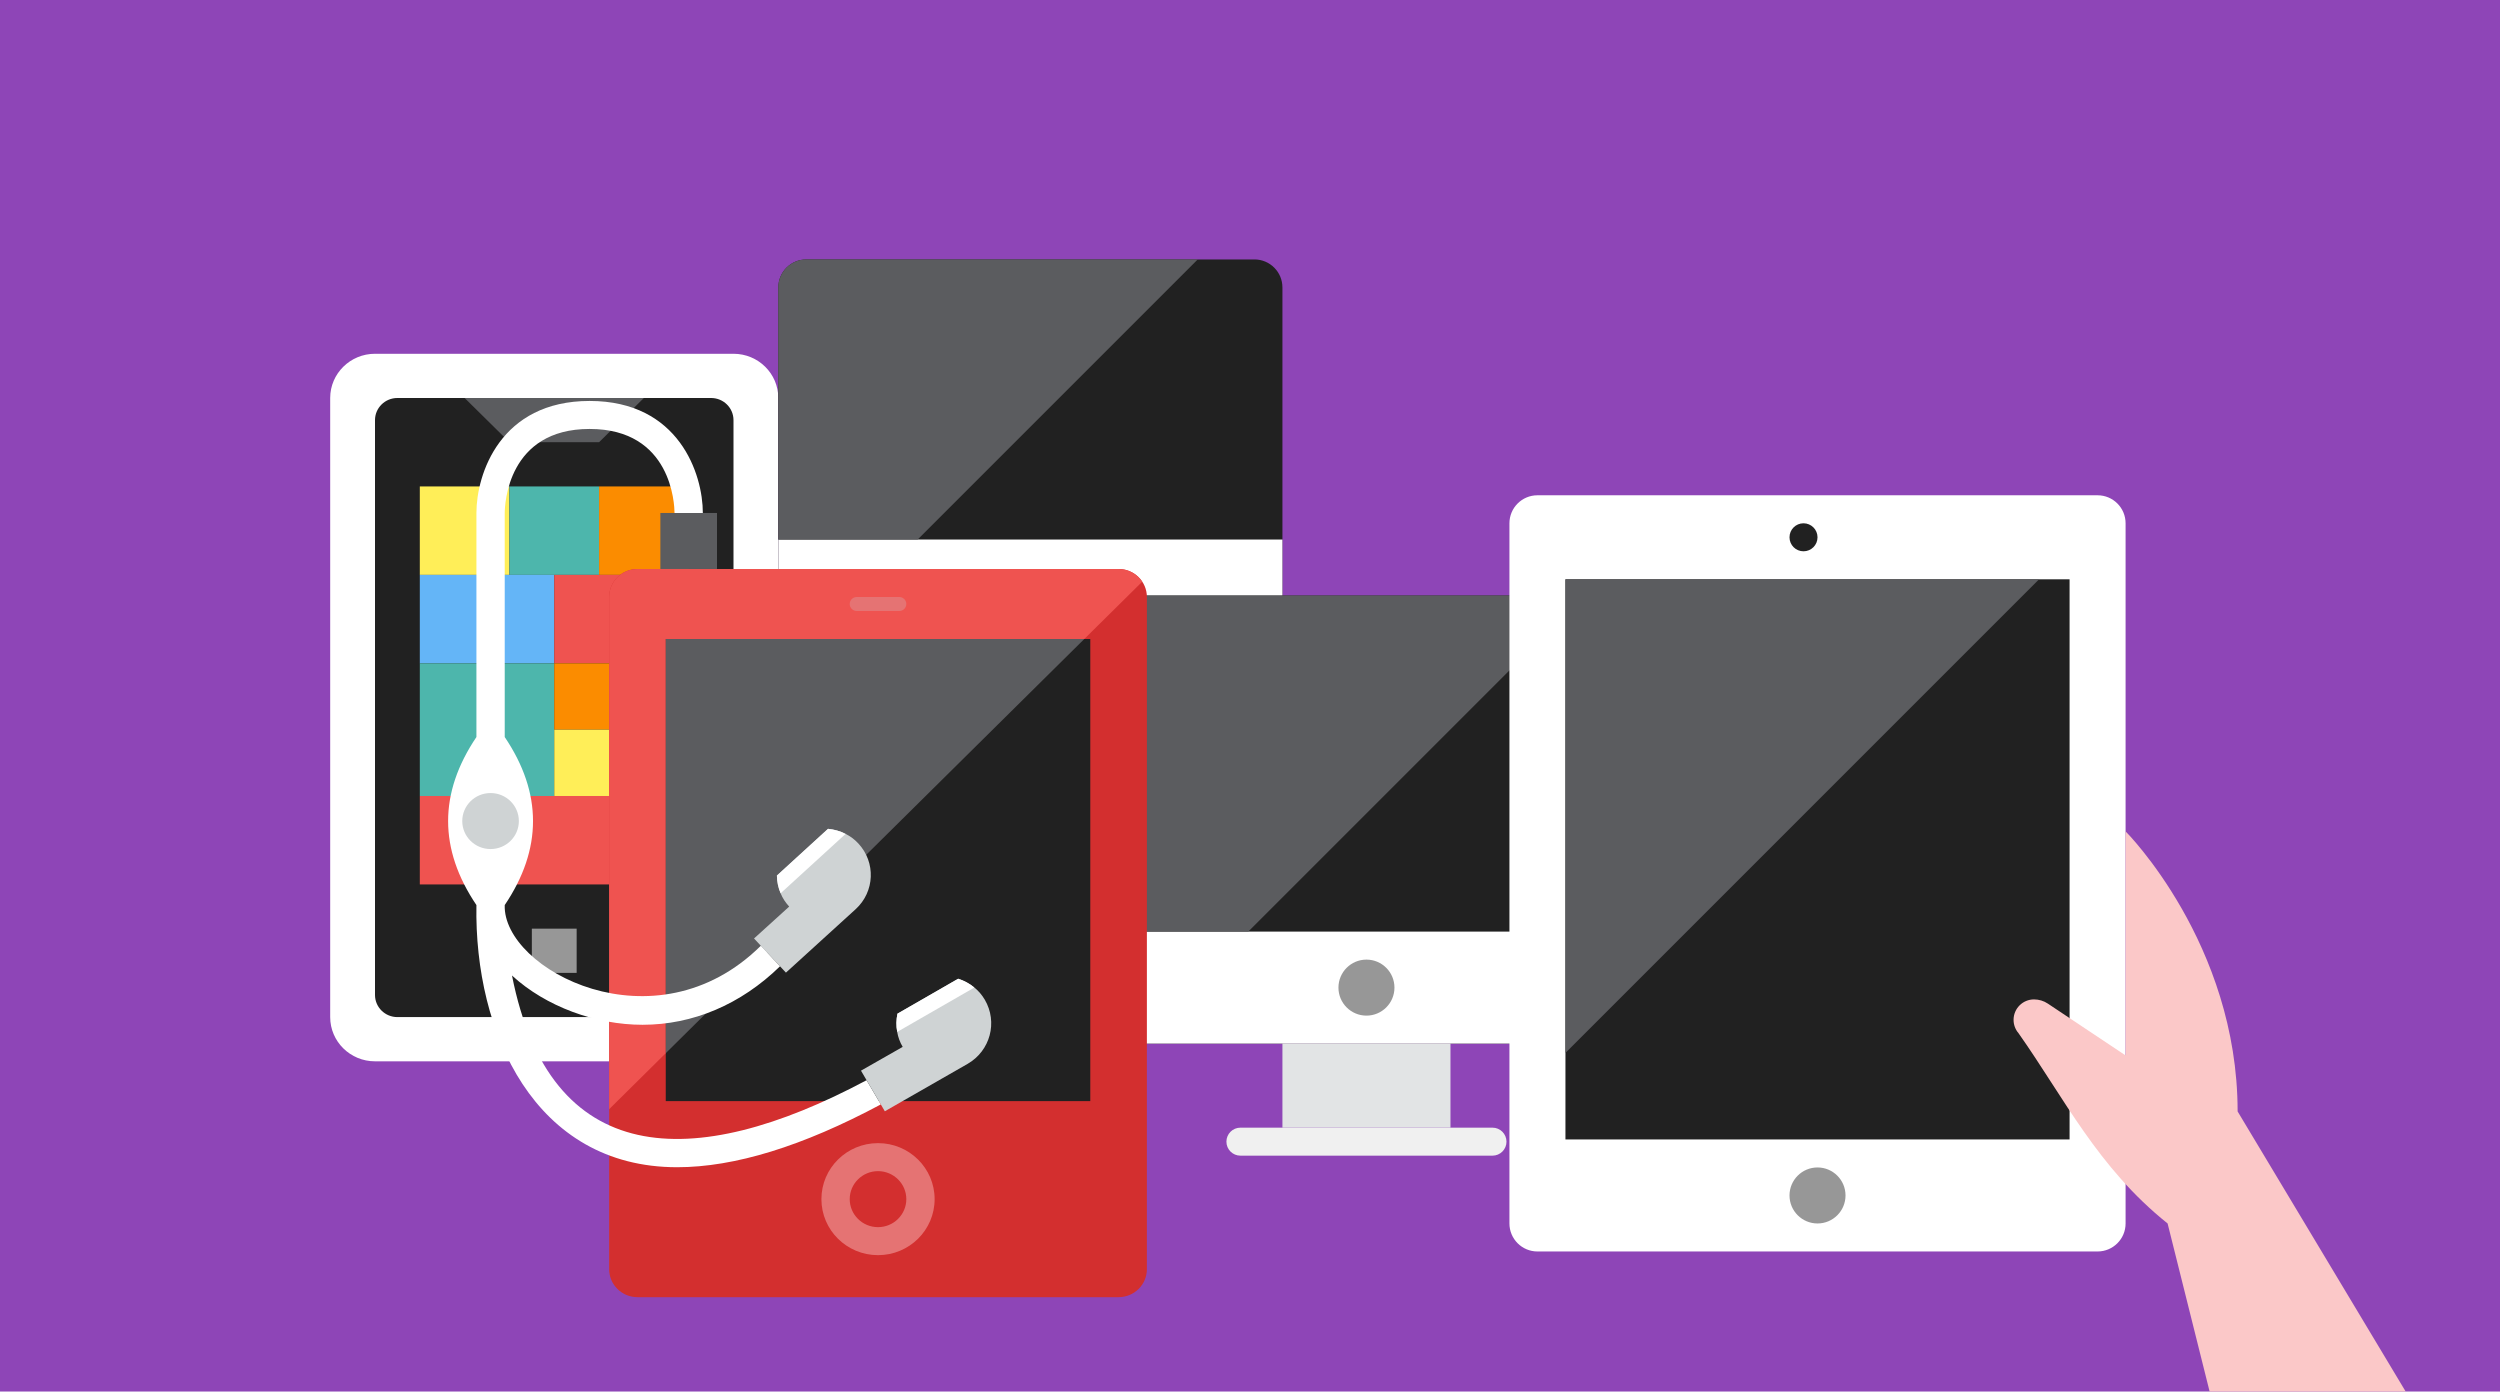 <?xml version="1.0" encoding="UTF-8" standalone="no"?>
<svg width="318px" height="177px" viewBox="0 0 318 177" version="1.1" xmlns="http://www.w3.org/2000/svg" xmlns:xlink="http://www.w3.org/1999/xlink" xmlns:sketch="http://www.bohemiancoding.com/sketch/ns">
    <!-- Generator: Sketch 3.2.2 (9983) - http://www.bohemiancoding.com/sketch -->
    <title>Group</title>
    <desc>Created with Sketch.</desc>
    <defs></defs>
    <g id="Page-1" stroke="none" stroke-width="1" fill="none" fill-rule="evenodd" sketch:type="MSPage">
        <g id="Homepage-(docenten)-3" sketch:type="MSArtboardGroup" transform="translate(-1201, -879)">
            <g id="Group" sketch:type="MSLayerGroup" transform="translate(1201, 879)">
                <rect id="Rectangle-484" fill="#8E45B7" sketch:type="MSShapeGroup" x="0" y="0" width="318" height="177"></rect>
                <g transform="translate(42, 45)" sketch:type="MSShapeGroup">
                    <path d="M0,5.625 C0,2.519 2.552,0 5.7,0 L51.3,0 C54.448,0 57,2.519 57,5.625 L57,84.375 C57,87.483 54.448,90 51.3,90 L5.7,90 C2.552,90 0,87.483 0,84.375 L0,5.625 Z" id="Fill-5779" fill="#FFFFFF"></path>
                    <path d="M5.7,81.562 C5.7,83.115 6.977,84.375 8.55,84.375 L48.45,84.375 C50.023,84.375 51.3,83.115 51.3,81.562 L51.3,8.438 C51.3,6.885 50.023,5.625 48.45,5.625 L8.55,5.625 C6.977,5.625 5.7,6.885 5.7,8.438 L5.7,81.562 Z" id="Fill-5780" fill="#212121"></path>
                    <path d="M17.1,5.625 L22.8,11.25 L34.2,11.25 L39.9,5.625 L17.1,5.625 Z" id="Fill-5781" fill="#5B5C5F"></path>
                    <path d="M22.8,28.125 L11.4,28.125 L11.4,16.875 L22.8,16.875 L22.8,28.125 Z" id="Fill-5782" fill="#FFEE58"></path>
                    <path d="M34.2,28.125 L22.8,28.125 L22.8,16.875 L34.2,16.875 L34.2,28.125 Z" id="Fill-5783" fill="#4DB6AC"></path>
                    <path d="M45.6,28.125 L34.2,28.125 L34.2,16.875 L45.6,16.875 L45.6,28.125 Z" id="Fill-5784" fill="#FB8C00"></path>
                    <path d="M11.4,39.375 L28.5,39.375 L28.5,28.125 L11.4,28.125 L11.4,39.375 Z" id="Fill-5785" fill="#64B5F7"></path>
                    <path d="M28.5,39.375 L45.6,39.375 L45.6,28.125 L28.5,28.125 L28.5,39.375 Z" id="Fill-5786" fill="#EF5350"></path>
                    <path d="M11.4,56.25 L28.5,56.25 L28.5,39.375 L11.4,39.375 L11.4,56.25 Z" id="Fill-5787" fill="#4DB6AC"></path>
                    <path d="M28.5,47.812 L37.05,47.812 L37.05,39.375 L28.5,39.375 L28.5,47.812 Z" id="Fill-5788" fill="#FB8C00"></path>
                    <path d="M28.5,56.25 L37.05,56.25 L37.05,47.812 L28.5,47.812 L28.5,56.25 Z" id="Fill-5789" fill="#FFEE58"></path>
                    <path d="M37.05,47.812 L45.6,47.812 L45.6,39.375 L37.05,39.375 L37.05,47.812 Z" id="Fill-5790" fill="#64B5F7"></path>
                    <path d="M37.05,56.25 L45.6,56.25 L45.6,47.812 L37.05,47.812 L37.05,56.25 Z" id="Fill-5791" fill="#FB8C00"></path>
                    <path d="M45.6,67.5 L11.4,67.5 L11.4,56.25 L45.6,56.25 L45.6,67.5 Z" id="Fill-5792" fill="#EF5350"></path>
                    <path d="M31.35,78.75 L25.65,78.75 L25.65,73.125 L31.35,73.125 L31.35,78.75 Z" id="Fill-5793" fill="#979797"></path>
                </g>
                <g transform="translate(99, 33)" sketch:type="MSShapeGroup">
                    <path d="M64.125,46.312 C64.125,48.279 62.529,49.875 60.562,49.875 L3.562,49.875 C1.596,49.875 0,48.279 0,46.312 L0,3.562 C0,1.596 1.596,0 3.562,0 L60.562,0 C62.529,0 64.125,1.596 64.125,3.562 L64.125,46.312 Z" id="Fill-2102" fill="#212121"></path>
                    <path d="M0,46.312 C0,48.279 1.596,49.875 3.562,49.875 L60.562,49.875 C62.529,49.875 64.125,48.279 64.125,46.312 L64.125,35.625 L0,35.625 L0,46.312 Z" id="Fill-2103" fill="#FFFFFF"></path>
                    <path d="M30.281,42.75 C30.281,43.735 29.483,44.531 28.5,44.531 C27.517,44.531 26.719,43.735 26.719,42.75 C26.719,41.767 27.517,40.969 28.5,40.969 C29.483,40.969 30.281,41.767 30.281,42.75" id="Fill-2104" fill="#979797"></path>
                    <path d="M42.75,57 L21.375,57 L21.375,49.875 L42.75,49.875 L42.75,57 Z" id="Fill-2105" fill="#E2E4E5"></path>
                    <path d="M49.875,58.781 C49.875,59.766 49.077,60.562 48.094,60.562 L16.031,60.562 C15.048,60.562 14.25,59.766 14.25,58.781 C14.25,57.798 15.048,57 16.031,57 L48.094,57 C49.077,57 49.875,57.798 49.875,58.781" id="Fill-2106" fill="#F0F0F0"></path>
                    <path d="M114,96.188 C114,98.154 112.404,99.75 110.438,99.75 L39.188,99.75 C37.221,99.75 35.625,98.154 35.625,96.188 L35.625,46.312 C35.625,44.346 37.221,42.75 39.188,42.75 L110.438,42.75 C112.404,42.75 114,44.346 114,46.312 L114,96.188 Z" id="Fill-2107" fill="#212121"></path>
                    <path d="M85.5,110.438 L64.125,110.438 L64.125,99.75 L85.5,99.75 L85.5,110.438 Z" id="Fill-2108" fill="#E2E4E5"></path>
                    <path d="M92.625,112.219 C92.625,113.204 91.827,114 90.844,114 L58.781,114 C57.798,114 57,113.204 57,112.219 C57,111.236 57.798,110.438 58.781,110.438 L90.844,110.438 C91.827,110.438 92.625,111.236 92.625,112.219" id="Fill-2109" fill="#F0F0F0"></path>
                    <path d="M114,96.188 L114,85.5 L35.625,85.5 L35.625,96.188 C35.625,98.154 37.221,99.75 39.188,99.75 L110.438,99.75 C112.404,99.75 114,98.154 114,96.188" id="Fill-2110" fill="#FFFFFF"></path>
                    <path d="M78.375,92.625 C78.375,94.591 76.779,96.188 74.812,96.188 C72.846,96.188 71.25,94.591 71.25,92.625 C71.25,90.659 72.846,89.062 74.812,89.062 C76.779,89.062 78.375,90.659 78.375,92.625" id="Fill-2111" fill="#979797"></path>
                    <path d="M35.625,46.312 L35.625,85.5 L59.779,85.5 L102.529,42.75 L39.188,42.75 C37.221,42.75 35.625,44.346 35.625,46.312" id="Fill-2112" fill="#5B5C5F"></path>
                    <path d="M0,3.562 L0,35.625 L17.729,35.625 L53.354,0 L3.562,0 C1.596,0 0,1.596 0,3.562" id="Fill-2113" fill="#5B5C5F"></path>
                </g>
                <g transform="translate(57, 51)" sketch:type="MSShapeGroup">
                    <path d="M20.484,110.438 C20.484,112.406 22.097,114 24.084,114 L85.284,114 C87.271,114 88.884,112.406 88.884,110.438 L88.884,24.938 C88.884,22.971 87.271,21.375 85.284,21.375 L24.084,21.375 C22.097,21.375 20.484,22.971 20.484,24.938 L20.484,110.438 Z" id="Fill-1922" fill="#D32F2F"></path>
                    <path d="M81.684,89.062 L27.684,89.062 L27.684,30.281 L81.684,30.281 L81.684,89.062 Z" id="Fill-1923" fill="#212121"></path>
                    <path d="M27.684,30.281 L80.922,30.281 L88.293,22.989 C87.649,22.018 86.544,21.375 85.284,21.375 L24.084,21.375 C22.097,21.375 20.484,22.971 20.484,24.938 L20.484,90.09 L27.684,82.965 L27.684,30.281 Z" id="Fill-1924" fill="#EF5350"></path>
                    <path d="M27.684,82.965 L80.922,30.281 L27.684,30.281 L27.684,82.965 Z" id="Fill-1925" fill="#5B5C5F"></path>
                    <path d="M54.684,94.406 C50.708,94.406 47.484,97.596 47.484,101.531 C47.484,105.466 50.708,108.656 54.684,108.656 C58.66,108.656 61.884,105.466 61.884,101.531 C61.884,97.596 58.66,94.406 54.684,94.406 M54.684,97.969 C56.669,97.969 58.284,99.567 58.284,101.531 C58.284,103.496 56.669,105.094 54.684,105.094 C52.698,105.094 51.084,103.496 51.084,101.531 C51.084,99.567 52.698,97.969 54.684,97.969" id="Fill-1926" fill="#E57373"></path>
                    <path d="M58.284,25.828 C58.284,26.32 57.881,26.719 57.384,26.719 L51.984,26.719 C51.487,26.719 51.084,26.32 51.084,25.828 C51.084,25.337 51.487,24.938 51.984,24.938 L57.384,24.938 C57.881,24.938 58.284,25.337 58.284,25.828" id="Fill-1927" fill="#E57373"></path>
                    <path d="M34.2,14.25 L27,14.25 L27,21.375 L34.2,21.375 L34.2,14.25 Z" id="Fill-1928" fill="#5B5C5F"></path>
                    <path d="M52.175,56.283 C51.702,55.773 51.155,55.363 50.559,55.073 C49.868,54.711 49.101,54.501 48.325,54.428 L41.822,60.372 C41.834,61.142 41.986,61.915 42.295,62.627 C42.54,63.235 42.913,63.808 43.386,64.316 L38.913,68.374 L42.97,72.72 L51.839,64.649 C54.272,62.426 54.422,58.689 52.175,56.283" id="Fill-1929" fill="#CFD3D4"></path>
                    <path d="M50.558,55.074 L42.296,62.624 C41.985,61.914 41.834,61.141 41.821,60.373 L48.326,54.427 C49.1,54.502 49.867,54.71 50.558,55.074" id="Fill-1930" fill="#FFFFFF"></path>
                    <path d="M53.23,86.402 C30.975,98.277 12.935,97.503 8.126,73.085 C12.446,77.059 18.811,79.352 24.734,79.352 C31.117,79.35 37.221,76.79 42.218,71.913 L39.781,69.298 C26.313,82.627 6.922,72.309 7.201,64.126 C11.999,57.001 11.999,49.876 7.201,42.751 L7.201,14.256 C7.208,13.162 7.568,3.563 18.001,3.563 C28.432,3.563 28.792,13.162 28.801,14.251 L32.401,14.251 C32.401,9.322 29.389,0.001 18.001,0.001 C6.61,0.001 3.601,9.322 3.601,14.251 L3.601,42.751 C-1.2,49.876 -1.2,57.001 3.601,64.126 C3.314,80.342 11.002,97.471 29.13,97.471 C36.434,97.471 45.1,94.804 55.039,89.483 L53.23,86.402 Z" id="Fill-1931" fill="#FFFFFF"></path>
                    <path d="M68.262,76.157 C67.907,75.555 67.459,75.03 66.937,74.615 C66.336,74.109 65.627,73.735 64.882,73.496 L57.156,77.938 C56.996,78.699 56.974,79.493 57.124,80.261 C57.228,80.915 57.467,81.563 57.822,82.164 L52.517,85.188 L55.55,90.354 L66.077,84.326 C68.966,82.664 69.941,79.016 68.262,76.157" id="Fill-1932" fill="#CFD3D4"></path>
                    <path d="M66.937,74.616 L57.123,80.261 C56.975,79.493 56.997,78.698 57.155,77.94 L64.881,73.495 C65.626,73.734 66.337,74.108 66.937,74.616" id="Fill-1933" fill="#FFFFFF"></path>
                    <path d="M8.999,53.438 C8.999,55.406 7.388,57 5.399,57 C3.412,57 1.799,55.406 1.799,53.438 C1.799,51.471 3.412,49.875 5.399,49.875 C7.388,49.875 8.999,51.471 8.999,53.438" id="Fill-1934" fill="#CFD3D4"></path>
                </g>
                <g transform="translate(192, 63)" sketch:type="MSShapeGroup">
                    <path d="M78.375,92.625 C78.375,94.591 76.779,96.188 74.812,96.188 L3.562,96.188 C1.596,96.188 0,94.591 0,92.625 L0,3.562 C0,1.596 1.596,0 3.562,0 L74.812,0 C76.779,0 78.375,1.596 78.375,3.562 L78.375,92.625 Z" id="Fill-2198" fill="#FFFFFF"></path>
                    <path d="M71.25,10.688 L7.125,10.688 L7.125,81.938 L71.25,81.938 L71.25,10.688 Z" id="Fill-2199" fill="#212121"></path>
                    <path d="M42.75,89.062 C42.75,91.029 41.154,92.625 39.188,92.625 C37.221,92.625 35.625,91.029 35.625,89.062 C35.625,87.096 37.221,85.5 39.188,85.5 C41.154,85.5 42.75,87.096 42.75,89.062" id="Fill-2200" fill="#979797"></path>
                    <path d="M92.625,78.375 C92.625,57 78.375,42.75 78.375,42.75 L78.375,71.25 L68.487,64.659 C67.965,64.31 67.353,64.125 66.726,64.125 C65.29,64.125 64.125,65.29 64.125,66.726 C64.125,67.347 64.348,67.948 64.752,68.418 C70.618,76.74 74.812,85.5 83.719,92.625 L89.062,114 L114,114 L92.625,78.375 Z" id="Fill-2201" fill="#FBC8C8"></path>
                    <path d="M7.125,70.93 L67.367,10.688 L7.125,10.688 L7.125,70.93 Z" id="Fill-2202" fill="#5B5C5F"></path>
                    <path d="M39.188,5.344 C39.188,6.329 38.389,7.125 37.406,7.125 C36.423,7.125 35.625,6.329 35.625,5.344 C35.625,4.361 36.423,3.562 37.406,3.562 C38.389,3.562 39.188,4.361 39.188,5.344" id="Fill-2203" fill="#212121"></path>
                </g>
            </g>
        </g>
    </g>
</svg>
